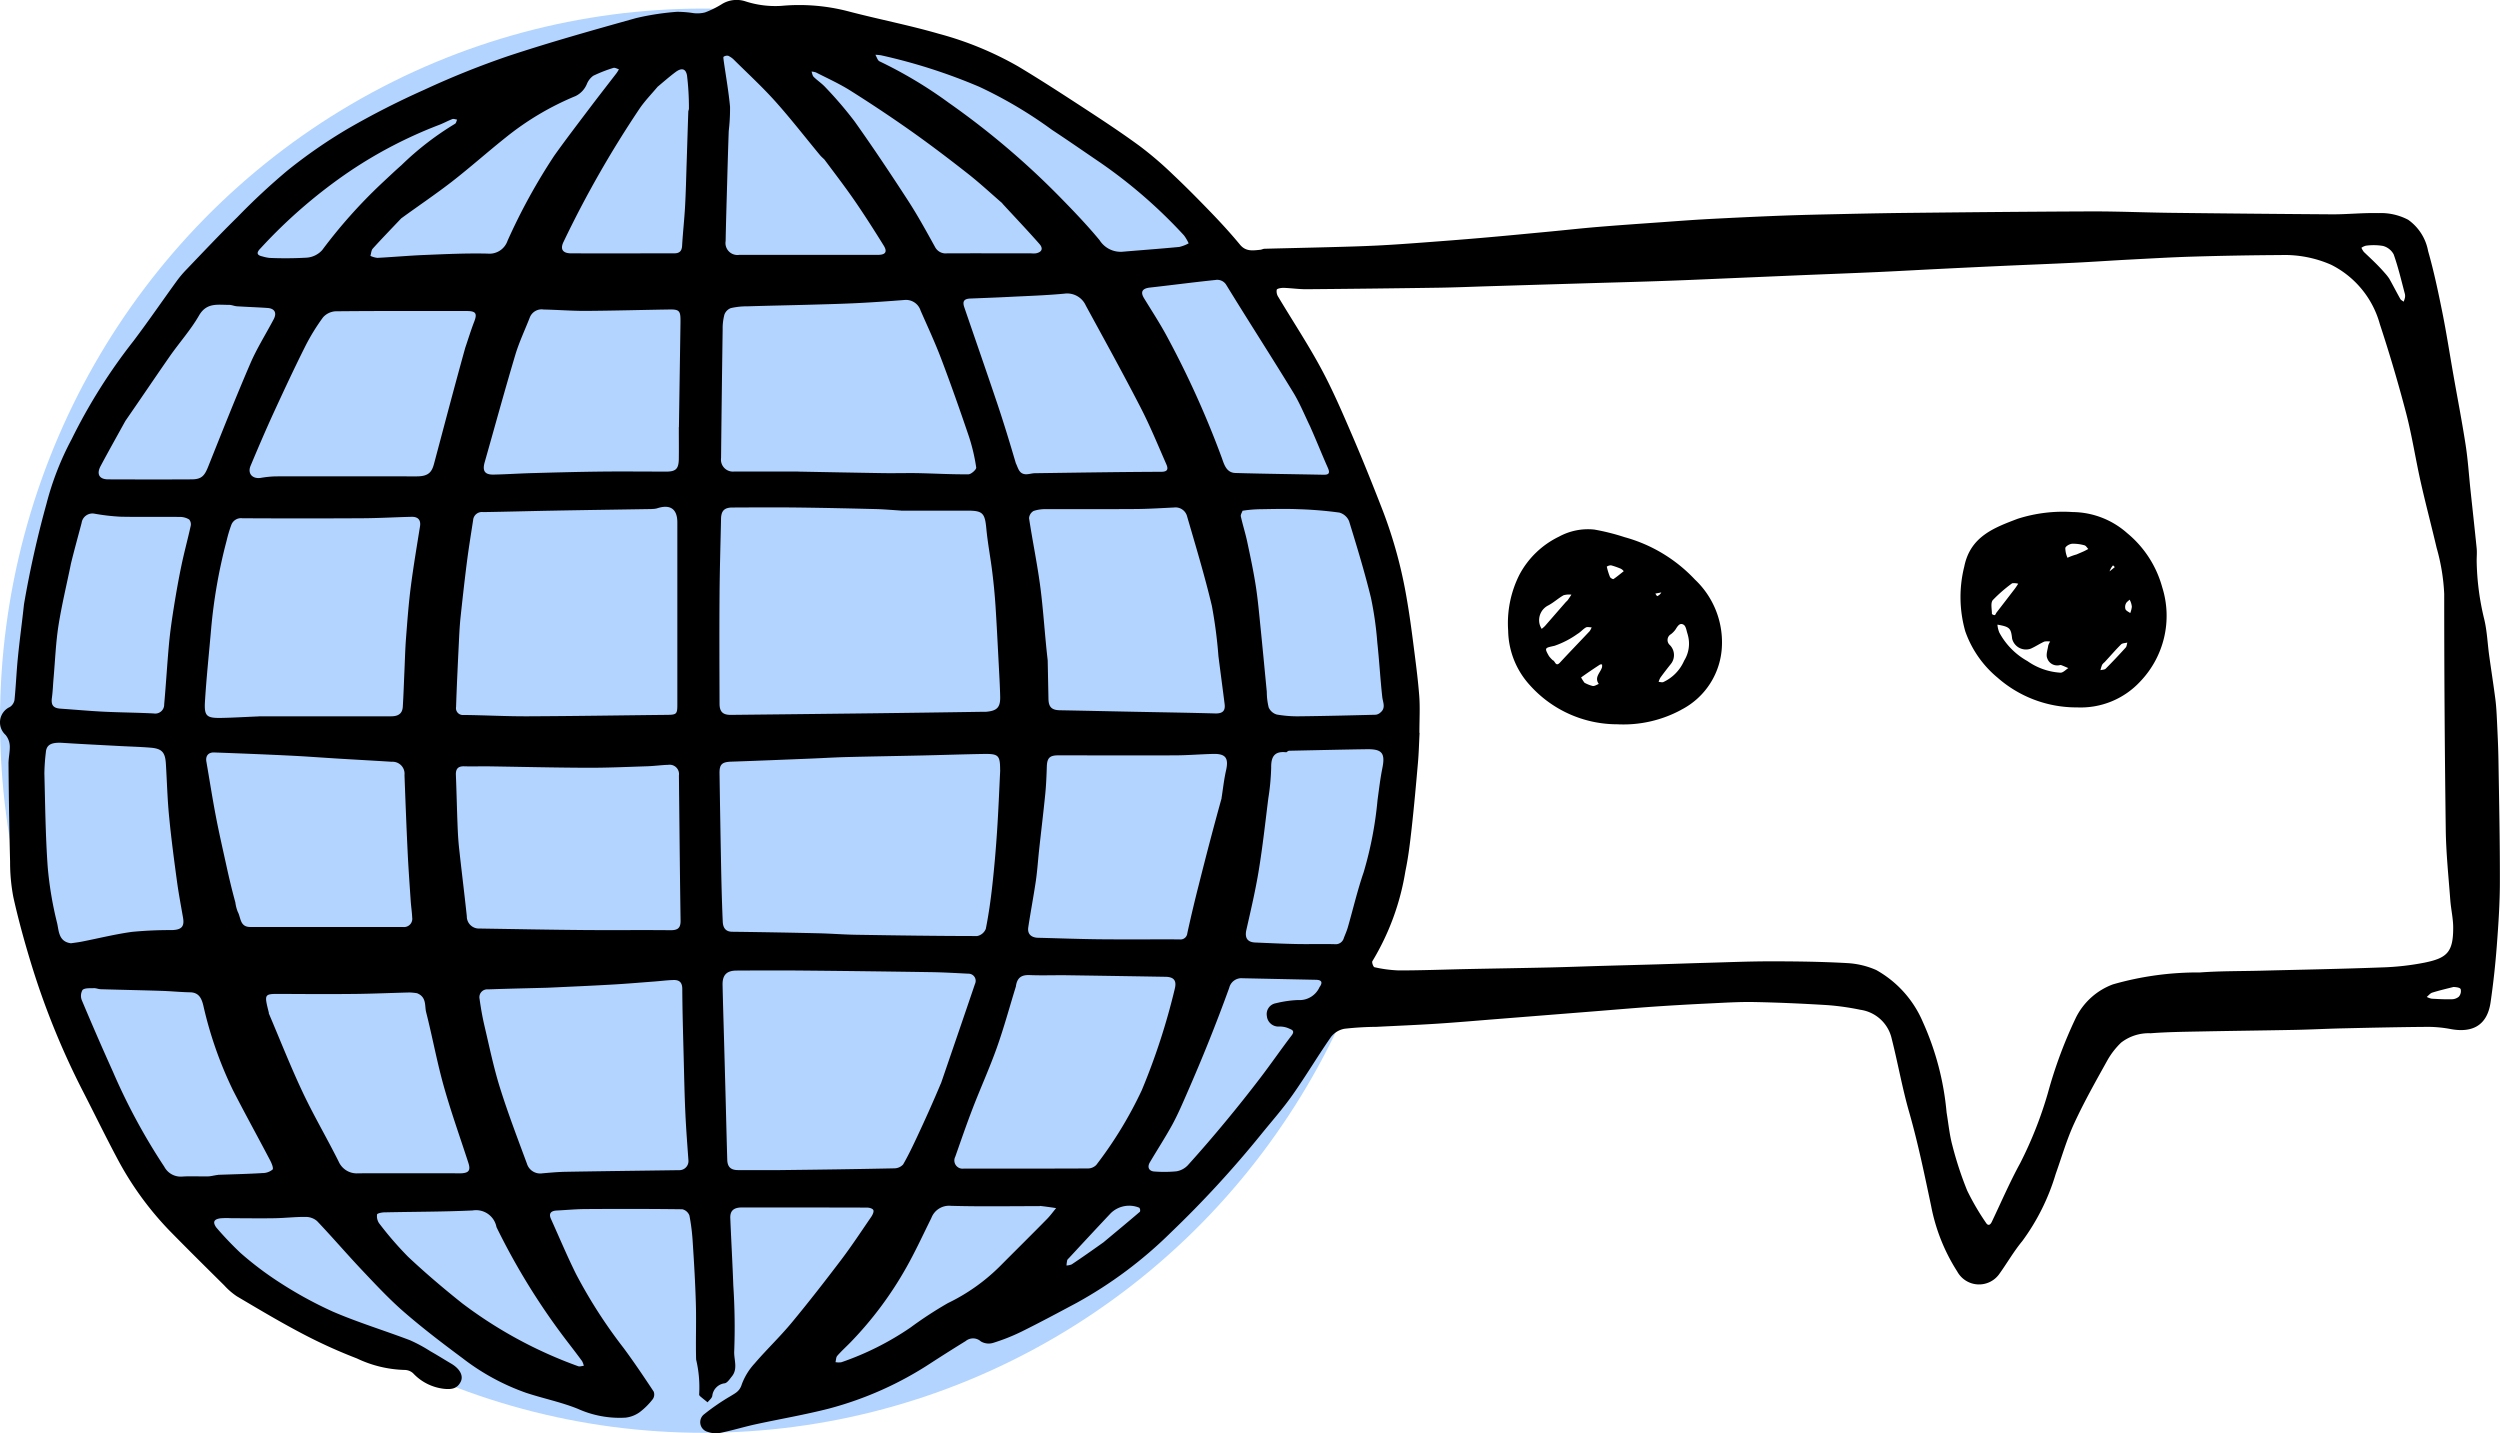 <svg xmlns="http://www.w3.org/2000/svg" width="142.184" height="81.519" viewBox="0 0 142.184 81.519"><defs><style>.a{fill:#b2d4fe;}</style></defs><g transform="translate(-174 -1118.512)"><ellipse class="a" cx="40" cy="40.5" rx="40" ry="40.5" transform="translate(174 1119)"></ellipse><path d="M12.3,69.811a18.97,18.97,0,0,0,1.379,1.449,18.7,18.7,0,0,0,2.193,1.659A22.841,22.841,0,0,0,18.938,74.6c1.429.615,2.925,1.071,4.382,1.625a8.571,8.571,0,0,1,1.159.626c.4.226.782.467,1.176.7.5.291.722.7.542,1.044-.2.387-.51.433-.932.393a2.835,2.835,0,0,1-1.771-.887A.731.731,0,0,0,23,77.913,6.7,6.7,0,0,1,20.3,77.26a29.242,29.242,0,0,1-3.1-1.407c-1.267-.664-2.5-1.4-3.73-2.128a3.9,3.9,0,0,1-.718-.622c-1.05-1.041-2.1-2.078-3.135-3.136a18.074,18.074,0,0,1-2.976-4.132C5.984,64.6,5.375,63.346,4.735,62.1A44.28,44.28,0,0,1,1.727,54.66c-.364-1.2-.695-2.41-.967-3.632a10.541,10.541,0,0,1-.186-2.007C.526,47.156.5,45.291.484,43.426c0-.342.089-.687.071-1.027a1.06,1.06,0,0,0-.237-.6.962.962,0,0,1,.246-1.591.61.61,0,0,0,.26-.39c.081-.8.112-1.607.192-2.408.1-1.017.241-2.03.349-3.046a58.524,58.524,0,0,1,1.279-5.715,16.6,16.6,0,0,1,1.431-3.671A31.777,31.777,0,0,1,7.6,19.383c.844-1.119,1.637-2.277,2.46-3.412a6.227,6.227,0,0,1,.557-.656c.957-1,1.9-2,2.888-2.97a37.583,37.583,0,0,1,2.851-2.653A28.866,28.866,0,0,1,19.8,7.311a46.516,46.516,0,0,1,4.318-2.2A48.882,48.882,0,0,1,28.868,3.2c2.411-.8,4.858-1.485,7.3-2.169A14.891,14.891,0,0,1,38.5.672a6.185,6.185,0,0,1,.938.074A1.768,1.768,0,0,0,40.1.706a5.463,5.463,0,0,0,.991-.494A1.6,1.6,0,0,1,42.388.074a5.5,5.5,0,0,0,2.047.26,11.067,11.067,0,0,1,3.843.319c1.7.445,3.426.778,5.11,1.266a18.952,18.952,0,0,1,4.506,1.851c1.32.79,2.61,1.632,3.9,2.473,1.027.671,2.052,1.349,3.04,2.075a20.286,20.286,0,0,1,1.867,1.6c.753.709,1.48,1.447,2.2,2.193.562.585,1.111,1.185,1.627,1.81.333.4.735.325,1.15.285.081-.008.16-.056.24-.058,1.244-.033,2.488-.058,3.732-.092.89-.024,1.779-.047,2.668-.091s1.784-.109,2.676-.176c1.117-.083,2.233-.169,3.348-.266,1.267-.11,2.533-.233,3.8-.353.909-.086,1.818-.188,2.728-.263,1.2-.1,2.409-.182,3.614-.268.862-.062,1.724-.128,2.587-.176q1.869-.1,3.74-.178c.978-.04,1.956-.068,2.934-.089,1.584-.035,3.168-.072,4.752-.088,3.535-.037,7.07-.073,10.6-.085,1.451,0,2.9.064,4.353.081q4.615.055,9.23.086c.86,0,1.721-.092,2.579-.07a3.345,3.345,0,0,1,1.7.378,2.791,2.791,0,0,1,1.137,1.784c.327,1.143.573,2.312.808,3.479s.419,2.37.628,3.555c.235,1.336.494,2.668.7,4.008.13.844.184,1.7.274,2.549.117,1.1.24,2.207.351,3.312.023.234,0,.473,0,.709a14.81,14.81,0,0,0,.43,3.322c.162.67.186,1.372.281,2.059.113.824.243,1.645.35,2.47.05.384.072.773.09,1.16.036.771.076,1.542.088,2.313.037,2.308.086,4.616.081,6.925,0,1.217-.083,2.436-.175,3.651-.082,1.077-.2,2.154-.355,3.222-.2,1.343-1.078,1.747-2.322,1.5a7.058,7.058,0,0,0-1.416-.113c-1.569.013-3.139.048-4.708.084-.875.02-1.749.067-2.624.085-1.835.036-3.671.056-5.506.093-.919.018-1.84.029-2.756.1a2.564,2.564,0,0,0-1.678.531,4.371,4.371,0,0,0-.79,1.022c-.652,1.175-1.316,2.348-1.878,3.567-.428.927-.712,1.922-1.056,2.887a12.407,12.407,0,0,1-1.9,3.815c-.5.606-.875,1.273-1.329,1.9a1.412,1.412,0,0,1-2.368-.171,10.581,10.581,0,0,1-1.486-3.73c-.376-1.775-.739-3.548-1.239-5.3-.4-1.382-.646-2.805-1-4.2a2.131,2.131,0,0,0-1.786-1.656,14.608,14.608,0,0,0-1.84-.263c-1.393-.086-2.788-.15-4.183-.177-.874-.017-1.749.041-2.623.082q-1.538.073-3.075.177c-1.117.078-2.232.175-3.349.264l-2.232.177-3.348.266c-1.131.089-2.261.19-3.393.263-1.157.075-2.316.122-3.474.181a17.582,17.582,0,0,0-1.822.109,1.263,1.263,0,0,0-.767.466c-.754,1.083-1.428,2.221-2.188,3.3-.556.789-1.2,1.516-1.809,2.268A60.1,60.1,0,0,1,66.6,70.088a24.277,24.277,0,0,1-5.348,4c-1.04.556-2.079,1.113-3.136,1.637a11.256,11.256,0,0,1-1.635.65.868.868,0,0,1-.7-.087.659.659,0,0,0-.858-.019q-.974.6-1.933,1.221a19.8,19.8,0,0,1-5.831,2.618c-1.384.356-2.8.595-4.2.9-.66.145-1.308.346-1.97.481a1.389,1.389,0,0,1-.739-.053.57.57,0,0,1-.233-.978,12.343,12.343,0,0,1,1.514-1.044c.278-.174.534-.28.653-.669a3.56,3.56,0,0,1,.735-1.2c.672-.784,1.425-1.5,2.084-2.292.969-1.167,1.9-2.366,2.819-3.576.607-.8,1.162-1.644,1.731-2.474.074-.109.157-.283.118-.378s-.233-.145-.359-.145c-2.38-.008-4.759-.006-7.139-.006h-.044c-.412.017-.611.2-.595.6.051,1.276.126,2.552.171,3.829a36.161,36.161,0,0,1,.053,3.729c-.032.475.229,1.009-.136,1.452-.12.146-.247.353-.4.388a.81.81,0,0,0-.712.719c-.023.133-.175.243-.267.364-.142-.114-.286-.227-.425-.345-.029-.025-.062-.077-.054-.107a6.833,6.833,0,0,0-.173-1.982c-.029-1.049.015-2.1-.014-3.148-.032-1.159-.1-2.317-.176-3.474a11.731,11.731,0,0,0-.19-1.564.569.569,0,0,0-.405-.36c-1.818-.024-3.636-.023-5.454-.012-.564,0-1.128.055-1.693.084-.344.018-.457.183-.324.478.472,1.046.916,2.106,1.426,3.134a28.327,28.327,0,0,0,2.7,4.2c.6.809,1.16,1.645,1.715,2.483a.461.461,0,0,1-.045.425,3.979,3.979,0,0,1-.751.749,1.708,1.708,0,0,1-.8.31,5.771,5.771,0,0,1-2.713-.5c-.95-.384-1.972-.589-2.948-.912a12.915,12.915,0,0,1-3.615-1.971c-1.127-.837-2.246-1.69-3.306-2.608-.845-.732-1.613-1.556-2.383-2.37-.877-.927-1.708-1.9-2.586-2.822a.982.982,0,0,0-.646-.232c-.579-.007-1.158.062-1.737.073-.827.015-1.655,0-2.483,0a4.64,4.64,0,0,0-.62.005c-.276.038-.5.14-.258.5M80.737,41.677c-.03.564-.043,1.129-.092,1.692-.108,1.238-.219,2.476-.356,3.71-.092.826-.188,1.656-.359,2.468a14.271,14.271,0,0,1-1.878,5.12c-.043.065.055.33.118.342a7.444,7.444,0,0,0,1.387.183c1.3,0,2.606-.052,3.91-.079,1.569-.032,3.139-.056,4.708-.091.963-.022,1.926-.059,2.89-.087,1.081-.031,2.163-.058,3.244-.09.934-.027,1.867-.062,2.8-.087,1.214-.033,2.429-.085,3.643-.083,1.436,0,2.874.02,4.308.1a4.729,4.729,0,0,1,1.648.394,6.13,6.13,0,0,1,2.649,2.949,15.937,15.937,0,0,1,1.353,5.156c.105.622.163,1.256.326,1.862a19.986,19.986,0,0,0,.844,2.575,14.186,14.186,0,0,0,1.061,1.821c.121.2.247.154.342-.045.53-1.111,1.018-2.245,1.607-3.323a22.624,22.624,0,0,0,1.581-4,25.578,25.578,0,0,1,1.6-4.3,3.841,3.841,0,0,1,2.1-1.88,17.509,17.509,0,0,1,4.948-.677c1.151-.085,2.31-.07,3.465-.1,2.3-.059,4.593-.1,6.888-.187a14.839,14.839,0,0,0,2.415-.27c1.277-.261,1.64-.587,1.635-1.995,0-.523-.126-1.044-.165-1.567-.1-1.337-.241-2.675-.258-4.013q-.088-6.7-.088-13.4a11.4,11.4,0,0,0-.432-2.62c-.294-1.251-.624-2.494-.906-3.747-.292-1.3-.492-2.627-.829-3.916q-.667-2.549-1.493-5.056a5.364,5.364,0,0,0-2.772-3.379,6.582,6.582,0,0,0-2.873-.551q-2.487.014-4.974.088c-1.232.036-2.464.11-3.7.174-1.01.053-2.02.125-3.03.174-1.364.067-2.73.118-4.094.18q-1.848.084-3.7.177c-1.158.057-2.316.124-3.474.176-1.453.065-2.907.119-4.36.179l-2.092.089q-2.069.088-4.139.177-1.223.05-2.446.089c-1.022.033-2.045.06-3.067.09l-2.978.089-2.934.089c-.978.03-1.956.072-2.934.086q-3.75.055-7.5.086c-.431,0-.862-.065-1.294-.078-.132,0-.352.036-.378.11a.575.575,0,0,0,.093.413c.808,1.352,1.678,2.669,2.425,4.053.661,1.225,1.213,2.51,1.764,3.79.616,1.429,1.195,2.875,1.758,4.326a26.182,26.182,0,0,1,1.361,5.022c.139.8.251,1.614.355,2.425.13,1.014.268,2.028.348,3.046.053.676.01,1.359.01,2.128M51.25,29.039c-.475-.03-.951-.074-1.426-.086-1.495-.037-2.99-.071-4.485-.089-1.226-.014-2.453-.005-3.68,0-.459,0-.642.186-.651.638-.03,1.451-.075,2.9-.085,4.353-.015,2.054-.006,4.108,0,6.163,0,.464.187.644.648.64q3.994-.042,7.988-.089,3.2-.039,6.392-.088c.044,0,.089,0,.133,0,.619-.053.812-.247.8-.852-.015-.638-.053-1.276-.086-1.914-.057-1.084-.109-2.168-.18-3.252q-.062-.94-.178-1.877c-.1-.84-.264-1.673-.343-2.514-.083-.888-.2-1.03-1.073-1.03H51.25m5.631,14.766c0-.846-.086-.942-.935-.928-1.155.019-2.309.059-3.464.085-1.45.033-2.9.055-4.35.092-.668.017-1.334.059-2,.086-1.512.061-3.023.124-4.535.175-.529.018-.683.145-.675.661q.039,2.641.089,5.281c.021,1.052.047,2.1.094,3.154.014.308.125.573.532.578q2.463.03,4.927.087c.7.016,1.393.072,2.091.084,2.307.037,4.614.071,6.921.073a.669.669,0,0,0,.491-.41c.162-.814.278-1.639.369-2.464.112-1.01.2-2.022.267-3.036.077-1.141.122-2.285.182-3.516M37.061,28.951c-1.849.03-3.7.056-5.546.09-1.347.024-2.693.063-4.04.084a.5.5,0,0,0-.567.459c-.122.792-.251,1.584-.353,2.379-.132,1.027-.245,2.057-.356,3.087-.045.414-.07.831-.09,1.248-.063,1.3-.128,2.609-.171,3.914a.389.389,0,0,0,.43.451c1.214.013,2.427.081,3.641.076,2.646-.011,5.292-.054,7.939-.082.528-.006.575-.048.575-.574q0-5.184,0-10.368c0-.776-.408-1.054-1.167-.8a1.293,1.293,0,0,1-.3.033M53.511,61.63c.031-.09.063-.181.094-.271.616-1.8,1.236-3.6,1.846-5.4a.407.407,0,0,0-.374-.582c-.7-.034-1.394-.076-2.091-.087q-3.639-.056-7.278-.09c-1.271-.012-2.542-.007-3.813,0-.565,0-.809.251-.8.807.023,1.081.057,2.163.087,3.244s.06,2.192.089,3.288c.03,1.14.057,2.281.09,3.421.012.408.2.587.612.588.8,0,1.6.008,2.394,0,2.16-.025,4.32-.053,6.48-.1a.692.692,0,0,0,.515-.218c.3-.518.559-1.066.814-1.611.451-.965.889-1.937,1.332-2.995m-38.8-20.885h3.014c1.507,0,3.014,0,4.521,0,.38,0,.639-.132.665-.536.042-.667.062-1.335.092-2,.029-.638.043-1.277.092-1.913.075-.969.146-1.94.269-2.9.148-1.157.344-2.307.527-3.459.055-.344-.1-.546-.479-.538-.934.022-1.867.077-2.8.082q-3.413.019-6.826,0a.588.588,0,0,0-.621.362,7.439,7.439,0,0,0-.272.907,29.937,29.937,0,0,0-.888,5.084c-.117,1.355-.262,2.708-.345,4.065-.051.834.092.952.915.938.682-.012,1.364-.055,2.135-.085M45.4,26.822c1.613.03,3.225.062,4.838.087.65.01,1.3-.009,1.95,0,.963.02,1.926.076,2.888.067.158,0,.461-.276.445-.386a10.619,10.619,0,0,0-.417-1.771c-.5-1.475-1.017-2.945-1.569-4.4-.353-.931-.773-1.836-1.175-2.748a.871.871,0,0,0-.918-.61c-.891.069-1.782.133-2.674.177s-1.777.066-2.666.091c-1.2.033-2.4.056-3.6.093a4.114,4.114,0,0,0-.934.1.625.625,0,0,0-.368.369,3.1,3.1,0,0,0-.1.845q-.053,3.66-.091,7.319a.679.679,0,0,0,.754.762c1.182,0,2.363,0,3.634,0M27.66,43.583c-.414,0-.828.013-1.241,0-.356-.014-.505.13-.491.488.038.948.057,1.9.094,2.844.017.446.041.893.09,1.337.139,1.284.3,2.566.437,3.851a.689.689,0,0,0,.727.706c1.982.031,3.965.069,5.948.086,1.64.014,3.28-.007,4.92.01.416,0,.57-.134.563-.555-.041-2.736-.065-5.472-.094-8.208,0-.015,0-.03,0-.044a.531.531,0,0,0-.6-.6c-.4.012-.8.069-1.2.082-1.14.037-2.281.089-3.421.085-1.879-.007-3.758-.053-5.726-.082m3.459,12.593c-1.125.03-2.25.053-3.375.093a.446.446,0,0,0-.476.536c.071.525.164,1.049.285,1.564.275,1.169.517,2.349.875,3.493.457,1.459,1.005,2.89,1.536,4.325a.789.789,0,0,0,.87.545c.445-.039.891-.08,1.337-.088,2.144-.037,4.288-.062,6.432-.092h.044a.517.517,0,0,0,.5-.57c-.065-.906-.135-1.811-.176-2.718-.046-1.021-.066-2.043-.092-3.064-.033-1.317-.074-2.634-.081-3.951,0-.386-.175-.522-.508-.512-.358.011-.714.057-1.071.084-.8.061-1.6.129-2.408.175-1.2.069-2.4.121-3.692.18M59.586,37.553q.022,1.1.044,2.2c.01.463.189.633.649.642,1.435.026,2.87.059,4.306.087,1.509.03,3.018.052,4.527.094.39.011.589-.121.538-.526-.115-.912-.238-1.822-.353-2.733a26.867,26.867,0,0,0-.374-2.862c-.408-1.71-.918-3.4-1.408-5.086a.681.681,0,0,0-.743-.506c-.726.036-1.452.081-2.179.087-1.684.013-3.368,0-5.051.008a2.146,2.146,0,0,0-.754.1.513.513,0,0,0-.262.414c.2,1.328.479,2.646.649,3.978.173,1.347.248,2.707.411,4.105M13.382,51.3a2.2,2.2,0,0,0,.141.561c.181.326.113.861.709.86,2.9,0,5.791,0,8.686,0a.469.469,0,0,0,.525-.538c-.013-.313-.063-.625-.084-.938-.063-.935-.131-1.871-.176-2.807-.069-1.452-.125-2.905-.178-4.358a.681.681,0,0,0-.72-.755c-1.009-.064-2.019-.118-3.029-.179-.936-.057-1.871-.129-2.807-.174-1.423-.069-2.846-.125-4.27-.177-.336-.012-.5.205-.44.529.179,1.034.34,2.072.537,3.1.177.926.389,1.846.591,2.768.151.69.312,1.377.513,2.11m56.092-5.9c.084-.527.139-1.06.257-1.579.159-.7-.013-.96-.72-.945s-1.424.078-2.136.081c-2.231.011-4.463,0-6.694,0-.486,0-.628.157-.643.65-.016.52-.038,1.041-.089,1.559-.106,1.061-.235,2.119-.35,3.179-.063.581-.1,1.166-.183,1.743-.13.887-.3,1.768-.433,2.655-.055.374.17.581.561.59,1.17.028,2.34.073,3.51.085,1.507.015,3.015,0,4.522.006a.389.389,0,0,0,.453-.349q.3-1.377.65-2.745c.41-1.632.834-3.26,1.3-4.934M57.768,56.132c-.355,1.153-.671,2.319-1.075,3.455-.411,1.156-.921,2.277-1.363,3.423-.354.917-.674,1.848-1,2.774a.467.467,0,0,0,.49.677q3.523.008,7.045-.006a.669.669,0,0,0,.484-.2,23.033,23.033,0,0,0,2.585-4.243,37.729,37.729,0,0,0,1.881-5.778c.116-.465-.052-.672-.524-.68q-2.8-.048-5.591-.088c-.709-.01-1.419.02-2.127-.009-.45-.018-.734.115-.8.673M38.613,24.295q.044-2.974.089-5.949c0-.044,0-.089,0-.133,0-.533-.08-.62-.625-.612-1.6.025-3.2.071-4.8.081-.786,0-1.571-.062-2.358-.079a.723.723,0,0,0-.783.442c-.277.713-.61,1.408-.829,2.139-.606,2.028-1.163,4.071-1.742,6.108-.14.493.007.714.516.7.712-.014,1.424-.063,2.136-.083,1.3-.036,2.606-.072,3.909-.087,1.256-.015,2.512,0,3.769,0,.542,0,.7-.155.712-.71.008-.576,0-1.153,0-1.818M26.463,19.772c.167-.492.319-.991.506-1.475.181-.467.1-.608-.423-.608-2.483,0-4.966-.01-7.449.015a1.028,1.028,0,0,0-.726.346,11.73,11.73,0,0,0-1.035,1.695c-.618,1.235-1.2,2.486-1.778,3.741-.455.993-.885,2-1.307,3.006-.184.438.1.757.574.688a6.021,6.021,0,0,1,.85-.087c2.675-.007,5.35,0,8.025,0,.676,0,.86-.247.985-.716.583-2.183,1.156-4.37,1.776-6.6M23.714,56.487a3.359,3.359,0,0,0-.425-.042c-1.022.025-2.044.071-3.067.083-1.359.015-2.719.008-4.078,0-1.133,0-1.137-.072-.855,1.065,0,.014,0,.031,0,.044.636,1.495,1.231,3.009,1.923,4.478.63,1.338,1.385,2.617,2.046,3.942a1.126,1.126,0,0,0,1.133.673q2.837-.005,5.674,0c.059,0,.118,0,.177,0,.426-.023.529-.175.4-.583-.473-1.459-.992-2.905-1.406-4.381-.388-1.385-.645-2.805-1-4.2-.092-.358.041-.858-.519-1.079M57.768,26.335c.135.257.172.61.554.637.174.012.353-.055.53-.058,2.4-.033,4.794-.072,7.191-.081.42,0,.388-.208.284-.444C65.85,25.3,65.4,24.2,64.853,23.142c-1-1.939-2.057-3.85-3.1-5.766a1.161,1.161,0,0,0-1.223-.674c-1.066.1-2.137.132-3.207.187-.712.036-1.424.061-2.136.09-.359.014-.462.157-.343.5.629,1.838,1.269,3.673,1.888,5.514.362,1.078.693,2.167,1.038,3.339M4.026,53.649c.209-.031.419-.054.625-.095.955-.187,1.9-.424,2.866-.556a22.481,22.481,0,0,1,2.265-.1c.545-.019.714-.2.629-.7-.121-.7-.256-1.406-.351-2.113-.163-1.207-.324-2.414-.44-3.626-.1-1.006-.123-2.018-.186-3.026-.04-.652-.227-.857-.87-.91-.577-.048-1.157-.062-1.735-.093-1.083-.058-2.166-.11-3.249-.18-.663-.043-.938.1-.973.54a11.411,11.411,0,0,0-.083,1.2c.046,1.777.063,3.558.19,5.33a20.483,20.483,0,0,0,.536,3.187c.1.434.081,1.046.776,1.139M70.671,29.039c-.036.111-.123.234-.1.332.107.484.26.958.363,1.442.177.83.354,1.662.485,2.5.122.785.191,1.579.272,2.37.124,1.22.238,2.442.356,3.663a3.773,3.773,0,0,0,.107.887.724.724,0,0,0,.46.405,6.8,6.8,0,0,0,1.333.1c1.435-.015,2.87-.052,4.3-.088a.483.483,0,0,0,.257-.121c.329-.264.144-.582.109-.9-.112-1.024-.169-2.054-.28-3.078A19.626,19.626,0,0,0,77.972,34c-.359-1.466-.8-2.915-1.244-4.357a.842.842,0,0,0-.555-.491,22.308,22.308,0,0,0-2.316-.192c-.708-.029-1.417-.011-2.126,0a7.229,7.229,0,0,0-1.06.087M4.026,32.1c-.236,1.157-.516,2.308-.7,3.474-.153.987-.191,1.992-.279,2.989-.033.371-.043.746-.094,1.114-.059.425.07.6.5.628.817.055,1.634.132,2.452.172.947.046,1.9.051,2.842.1a.508.508,0,0,0,.591-.521c.105-1.158.17-2.319.278-3.477.066-.7.169-1.4.281-2.1.126-.785.265-1.569.428-2.348.156-.743.357-1.477.52-2.219a.428.428,0,0,0-.084-.365.982.982,0,0,0-.509-.147c-1.137-.012-2.274.011-3.411-.014a11.8,11.8,0,0,1-1.477-.173.622.622,0,0,0-.723.528c-.2.759-.41,1.513-.617,2.357m8.38,34.719c.845-.03,1.69-.049,2.533-.1a.9.9,0,0,0,.565-.2c.065-.068-.049-.353-.133-.513-.7-1.336-1.431-2.656-2.119-4a22.239,22.239,0,0,1-1.691-4.839c-.1-.394-.254-.721-.749-.729-.535-.009-1.068-.065-1.6-.082-1.155-.037-2.31-.059-3.464-.093-.139,0-.277-.067-.414-.061-.22.009-.5-.019-.637.1a.673.673,0,0,0-.036.6q.856,2.039,1.765,4.055a34.809,34.809,0,0,0,2.919,5.4,1.057,1.057,0,0,0,1.019.561c.485-.033.975,0,1.462-.011.166,0,.33-.055.584-.085M73.154,42.785c-.6-.069-.866.176-.857.847a13.14,13.14,0,0,1-.166,1.788c-.169,1.361-.319,2.726-.54,4.078-.186,1.137-.451,2.261-.705,3.386-.1.444.046.7.5.72.786.033,1.571.071,2.357.086.724.015,1.448-.01,2.172.009a.476.476,0,0,0,.514-.352c.077-.2.168-.4.229-.614.3-1.043.547-2.105.9-3.13a21.281,21.281,0,0,0,.788-4.106c.083-.6.151-1.2.271-1.795.174-.857,0-1.1-.86-1.092-1.48.021-2.96.057-4.441.088-.039,0-.076.028-.159.087m1.375-18.49c-.325-.663-.6-1.355-.984-1.983C72.3,20.269,71,18.255,69.75,16.216a.6.6,0,0,0-.628-.292c-1.24.127-2.477.292-3.716.43-.442.049-.561.246-.341.607.439.718.9,1.423,1.3,2.165a53.377,53.377,0,0,1,3.118,6.9c.136.377.256.859.781.875,1.671.048,3.342.066,5.013.1.3.005.378-.092.243-.394-.333-.747-.633-1.51-.99-2.31M46.9,9.086c-.094-.094-.2-.181-.281-.283-.838-1.011-1.642-2.052-2.517-3.029-.738-.824-1.556-1.577-2.343-2.357a1.134,1.134,0,0,0-.341-.244.345.345,0,0,0-.262.054c-.03.018-.007.135,0,.205.124.879.281,1.754.364,2.637a10.764,10.764,0,0,1-.074,1.38c-.036.977-.063,1.955-.09,2.932-.031,1.11-.065,2.221-.087,3.331a.68.68,0,0,0,.777.783c.886,0,1.773,0,2.659,0q2.615,0,5.229,0c.429,0,.547-.173.324-.532-.527-.849-1.063-1.692-1.629-2.516-.541-.787-1.123-1.545-1.731-2.36M7.13,23.94c-.47.854-.947,1.7-1.407,2.564-.246.46-.078.757.422.759,1.581.006,3.161.009,4.742,0,.567,0,.74-.19.948-.711.785-1.965,1.564-3.932,2.4-5.874.373-.866.883-1.673,1.325-2.51.2-.372.065-.624-.349-.653-.578-.041-1.157-.058-1.736-.095-.152-.01-.3-.083-.451-.081-.632.006-1.27-.15-1.705.605-.474.823-1.122,1.544-1.668,2.327C8.816,21.471,8,22.686,7.13,23.94M37.415,4.918c-.34.406-.712.789-1.015,1.221a60.289,60.289,0,0,0-4.342,7.6c-.215.427-.065.669.428.67,1.95.005,3.9,0,5.85,0,.3,0,.44-.117.458-.432.042-.745.127-1.487.168-2.232.046-.844.064-1.689.092-2.534.031-.948.059-1.9.091-2.844,0-.069.04-.137.037-.2a15.219,15.219,0,0,0-.108-1.869c-.069-.408-.314-.452-.652-.2s-.643.519-1.007.825M22.827,12.411c-.543.573-1.094,1.14-1.624,1.725-.09.1-.093.276-.136.417a1.277,1.277,0,0,0,.394.113c.907-.047,1.813-.13,2.72-.166,1.184-.048,2.371-.105,3.554-.076a1.085,1.085,0,0,0,1.13-.729,33.922,33.922,0,0,1,2.657-4.84c.662-.929,1.357-1.835,2.044-2.745.495-.655,1-1.3,1.5-1.95A1.964,1.964,0,0,0,35.2,3.94c-.106-.029-.229-.107-.316-.078a8.058,8.058,0,0,0-1.143.447,1.083,1.083,0,0,0-.353.442,1.329,1.329,0,0,1-.648.71,16.131,16.131,0,0,0-3.985,2.364c-1.039.828-2.032,1.714-3.081,2.528-.907.7-1.864,1.345-2.843,2.058M62.6,9.263C61.679,8.637,60.765,8,59.833,7.387a24.755,24.755,0,0,0-4.126-2.446,31.764,31.764,0,0,0-5.592-1.795,2.939,2.939,0,0,0-.329-.031c.078.128.125.323.237.374A24.754,24.754,0,0,1,53.965,5.85a45.311,45.311,0,0,1,6.325,5.366c.774.79,1.541,1.59,2.245,2.441a1.418,1.418,0,0,0,1.279.662c1.085-.092,2.172-.171,3.256-.274a2.111,2.111,0,0,0,.533-.205,2.369,2.369,0,0,0-.268-.456A28.3,28.3,0,0,0,62.6,9.263M28.237,69.789a1.182,1.182,0,0,0-1.358-.946c-1.67.077-3.344.071-5.016.108-.147,0-.409.058-.417.116a.713.713,0,0,0,.112.5,19.317,19.317,0,0,0,1.664,1.922c.983.923,2.016,1.8,3.07,2.639A24.925,24.925,0,0,0,32.878,77.7c.091.036.216-.013.325-.023a1.026,1.026,0,0,0-.1-.269c-.275-.376-.559-.745-.843-1.114a38.533,38.533,0,0,1-4.025-6.508m28.777-58.22c-.652-.564-1.285-1.153-1.962-1.685C54,9.057,52.935,8.246,51.843,7.473q-1.7-1.2-3.471-2.315c-.624-.393-1.3-.7-1.961-1.036a.963.963,0,0,0-.256-.052c.038.1.05.228.12.3.214.212.474.381.674.6A22.447,22.447,0,0,1,48.6,6.9c1.048,1.475,2.053,2.981,3.038,4.5.554.853,1.044,1.749,1.537,2.64a.68.68,0,0,0,.687.369c1.595-.006,3.189,0,4.784,0a1.457,1.457,0,0,0,.265,0c.343-.065.441-.273.2-.541-.672-.763-1.372-1.5-2.105-2.294m2.128,57.023c-1.683,0-3.367.031-5.048-.017a1.076,1.076,0,0,0-1.117.693c-.469.943-.907,1.9-1.426,2.818a20.618,20.618,0,0,1-3.182,4.263c-.248.253-.512.491-.744.758-.073.084-.066.237-.1.359a1.058,1.058,0,0,0,.332.006A16.342,16.342,0,0,0,51.785,75.5a22.4,22.4,0,0,1,2.128-1.389,10.9,10.9,0,0,0,2.945-2.083c.894-.9,1.8-1.793,2.69-2.7.188-.191.346-.412.518-.619-.278-.042-.556-.083-.923-.125m15.918-12.46c.186-.275.085-.393-.219-.4l-4.176-.088a.716.716,0,0,0-.756.546q-.558,1.541-1.169,3.063c-.391.976-.8,1.943-1.222,2.908-.267.614-.532,1.232-.851,1.819-.4.727-.851,1.421-1.272,2.135-.166.281-.046.51.274.522a7.28,7.28,0,0,0,1.239-.012,1.149,1.149,0,0,0,.646-.344q1.112-1.232,2.169-2.513,1.006-1.214,1.963-2.468c.606-.793,1.171-1.616,1.777-2.409.222-.291-.057-.336-.179-.4a1.285,1.285,0,0,0-.534-.1.658.658,0,0,1-.7-.6.625.625,0,0,1,.511-.725,6.335,6.335,0,0,1,1.254-.182,1.247,1.247,0,0,0,1.242-.761M21.674,10.46c.384-.355.761-.719,1.155-1.063A16.777,16.777,0,0,1,25.88,7.04c.063-.034.08-.156.118-.237-.092-.012-.2-.059-.274-.029-.28.107-.543.259-.826.358a25.362,25.362,0,0,0-4.956,2.575,29.02,29.02,0,0,0-5.123,4.415c-.219.22-.256.386.11.463a2.2,2.2,0,0,0,.406.084,21.1,21.1,0,0,0,2.124-.016,1.309,1.309,0,0,0,.866-.43,29.045,29.045,0,0,1,3.349-3.762m41.06,60.215c.7-.585,1.408-1.168,2.1-1.762a.248.248,0,0,0-.038-.226,1.5,1.5,0,0,0-1.612.3c-.8.846-1.59,1.7-2.384,2.557-.039.042-.092.083-.105.133a2.07,2.07,0,0,0-.04.295.865.865,0,0,0,.3-.064c.58-.388,1.152-.789,1.77-1.23m72.9-55.16a2.677,2.677,0,0,1,.263.333c.215.381.413.772.628,1.153.037.066.124.1.188.154a1.443,1.443,0,0,0,.072-.217.528.528,0,0,0,0-.22c-.2-.755-.379-1.52-.639-2.255a.973.973,0,0,0-.609-.48,3.222,3.222,0,0,0-.967-.014.775.775,0,0,0-.258.119,1.02,1.02,0,0,0,.143.242c.389.37.786.732,1.18,1.185m3.9,40.617c-.4.1-.8.195-1.194.318-.119.037-.21.161-.314.245a1.042,1.042,0,0,0,.277.1c.377.022.756.042,1.133.032a.632.632,0,0,0,.415-.146.489.489,0,0,0,.107-.42C139.921,56.167,139.711,56.142,139.533,56.132Z" transform="translate(174 1118.512)"></path><path d="M1259.37,337.7a6,6,0,0,1-1.8-2.609,7.124,7.124,0,0,1-.057-3.673c.344-1.72,1.7-2.214,3.041-2.724a8.463,8.463,0,0,1,3.126-.382,4.739,4.739,0,0,1,3.1,1.2,6.05,6.05,0,0,1,1.99,3.069,5.4,5.4,0,0,1-1.238,5.357,4.61,4.61,0,0,1-3.6,1.484,6.783,6.783,0,0,1-4.554-1.717m.022-2.993a1.489,1.489,0,0,0,.106.45,4.057,4.057,0,0,0,1.6,1.626,3.646,3.646,0,0,0,1.893.661c.15-.011.289-.171.433-.262-.132-.057-.263-.115-.4-.168a.152.152,0,0,0-.088,0,.6.6,0,0,1-.709-.385c-.088-.2.02-.488.056-.735a.8.8,0,0,1,.109-.22.871.871,0,0,0-.331,0c-.262.117-.5.281-.767.4a.809.809,0,0,1-1.066-.565c-.066-.6-.134-.675-.843-.8m.843-2.35a8.318,8.318,0,0,0-1.1.956c-.135.163-.05.514-.05.779,0,.028.108.083.156.074s.067-.09.1-.137c.35-.454.7-.907,1.049-1.363.069-.091.128-.189.192-.284a.891.891,0,0,0-.355-.025m5.277,4.478a.694.694,0,0,0-.152.158,1.946,1.946,0,0,0-.093.306c.1-.027.238-.023.3-.088.389-.39.767-.793,1.136-1.2.061-.067.063-.188.092-.284-.122.034-.28.03-.358.107-.308.305-.59.636-.927,1m-1.6-6.119c.137-.059.275-.116.411-.178.086-.04.169-.087.254-.131-.072-.073-.134-.189-.218-.209a2.3,2.3,0,0,0-.707-.088c-.141.011-.364.139-.383.245a1.447,1.447,0,0,0,.124.552,3.3,3.3,0,0,1,.519-.19m3.015,2.572c-.073.073-.174.134-.211.222a.442.442,0,0,0-.024.325c.046.094.177.146.271.216a1.5,1.5,0,0,0,.091-.357,1.025,1.025,0,0,0-.126-.405m-1.153-1.6.31-.253-.1-.1A.94.94,0,0,0,1265.777,331.688Z" transform="translate(-971.799 819.322)"></path><path d="M977.028,349.6a6.907,6.907,0,0,1-3.638.821,6.67,6.67,0,0,1-4.977-2.236,4.7,4.7,0,0,1-1.223-3.084,6.117,6.117,0,0,1,.647-3.2,5.028,5.028,0,0,1,2.248-2.155,3.439,3.439,0,0,1,2-.4,12.481,12.481,0,0,1,1.724.432,8.607,8.607,0,0,1,4.006,2.415,4.9,4.9,0,0,1,1.533,3.748,4.26,4.26,0,0,1-2.32,3.656m.377-4.279c-.073-.191-.092-.465-.231-.555-.232-.15-.359.1-.477.281a1.279,1.279,0,0,1-.248.252.381.381,0,0,0-.063.62.808.808,0,0,1,.055,1.077q-.306.38-.593.774a1.027,1.027,0,0,0-.1.243c.092,0,.2.044.272.007A2.393,2.393,0,0,0,977.2,346.8a1.825,1.825,0,0,0,.2-1.483m-7.671,1.463c.137.037.156.4.41.128.555-.6,1.125-1.187,1.685-1.783a.9.9,0,0,0,.113-.217c-.111,0-.245-.04-.329.007-.171.1-.3.264-.471.363a5.114,5.114,0,0,1-1.307.678c-.543.124-.6.1-.319.587a1.61,1.61,0,0,0,.219.238m.754-3.326a.808.808,0,0,0,.093-.094c.072-.1.141-.208.21-.312a1.119,1.119,0,0,0-.448.034c-.3.169-.563.416-.868.577a.938.938,0,0,0-.491,1.074,1,1,0,0,0,.116.26,1.763,1.763,0,0,0,.186-.162c.388-.443.772-.888,1.2-1.377m1.064,4.611a1.931,1.931,0,0,0,.455.177c.108.014.228-.074.343-.116-.276-.384.1-.642.185-.956a.666.666,0,0,0,0-.156c-.042,0-.093-.006-.124.014-.36.236-.719.476-1.067.728a2.326,2.326,0,0,0,.2.31m2-6.518a4.02,4.02,0,0,0-.5-.17.454.454,0,0,0-.239.075,3.586,3.586,0,0,0,.181.587c.026.061.171.14.2.12.2-.135.39-.294.582-.446a.473.473,0,0,0-.222-.166m2.35,1.375-.329.063a1.14,1.14,0,0,0,.1.147A.449.449,0,0,0,975.9,342.923Z" transform="translate(-707.415 809.284)"></path></g></svg>